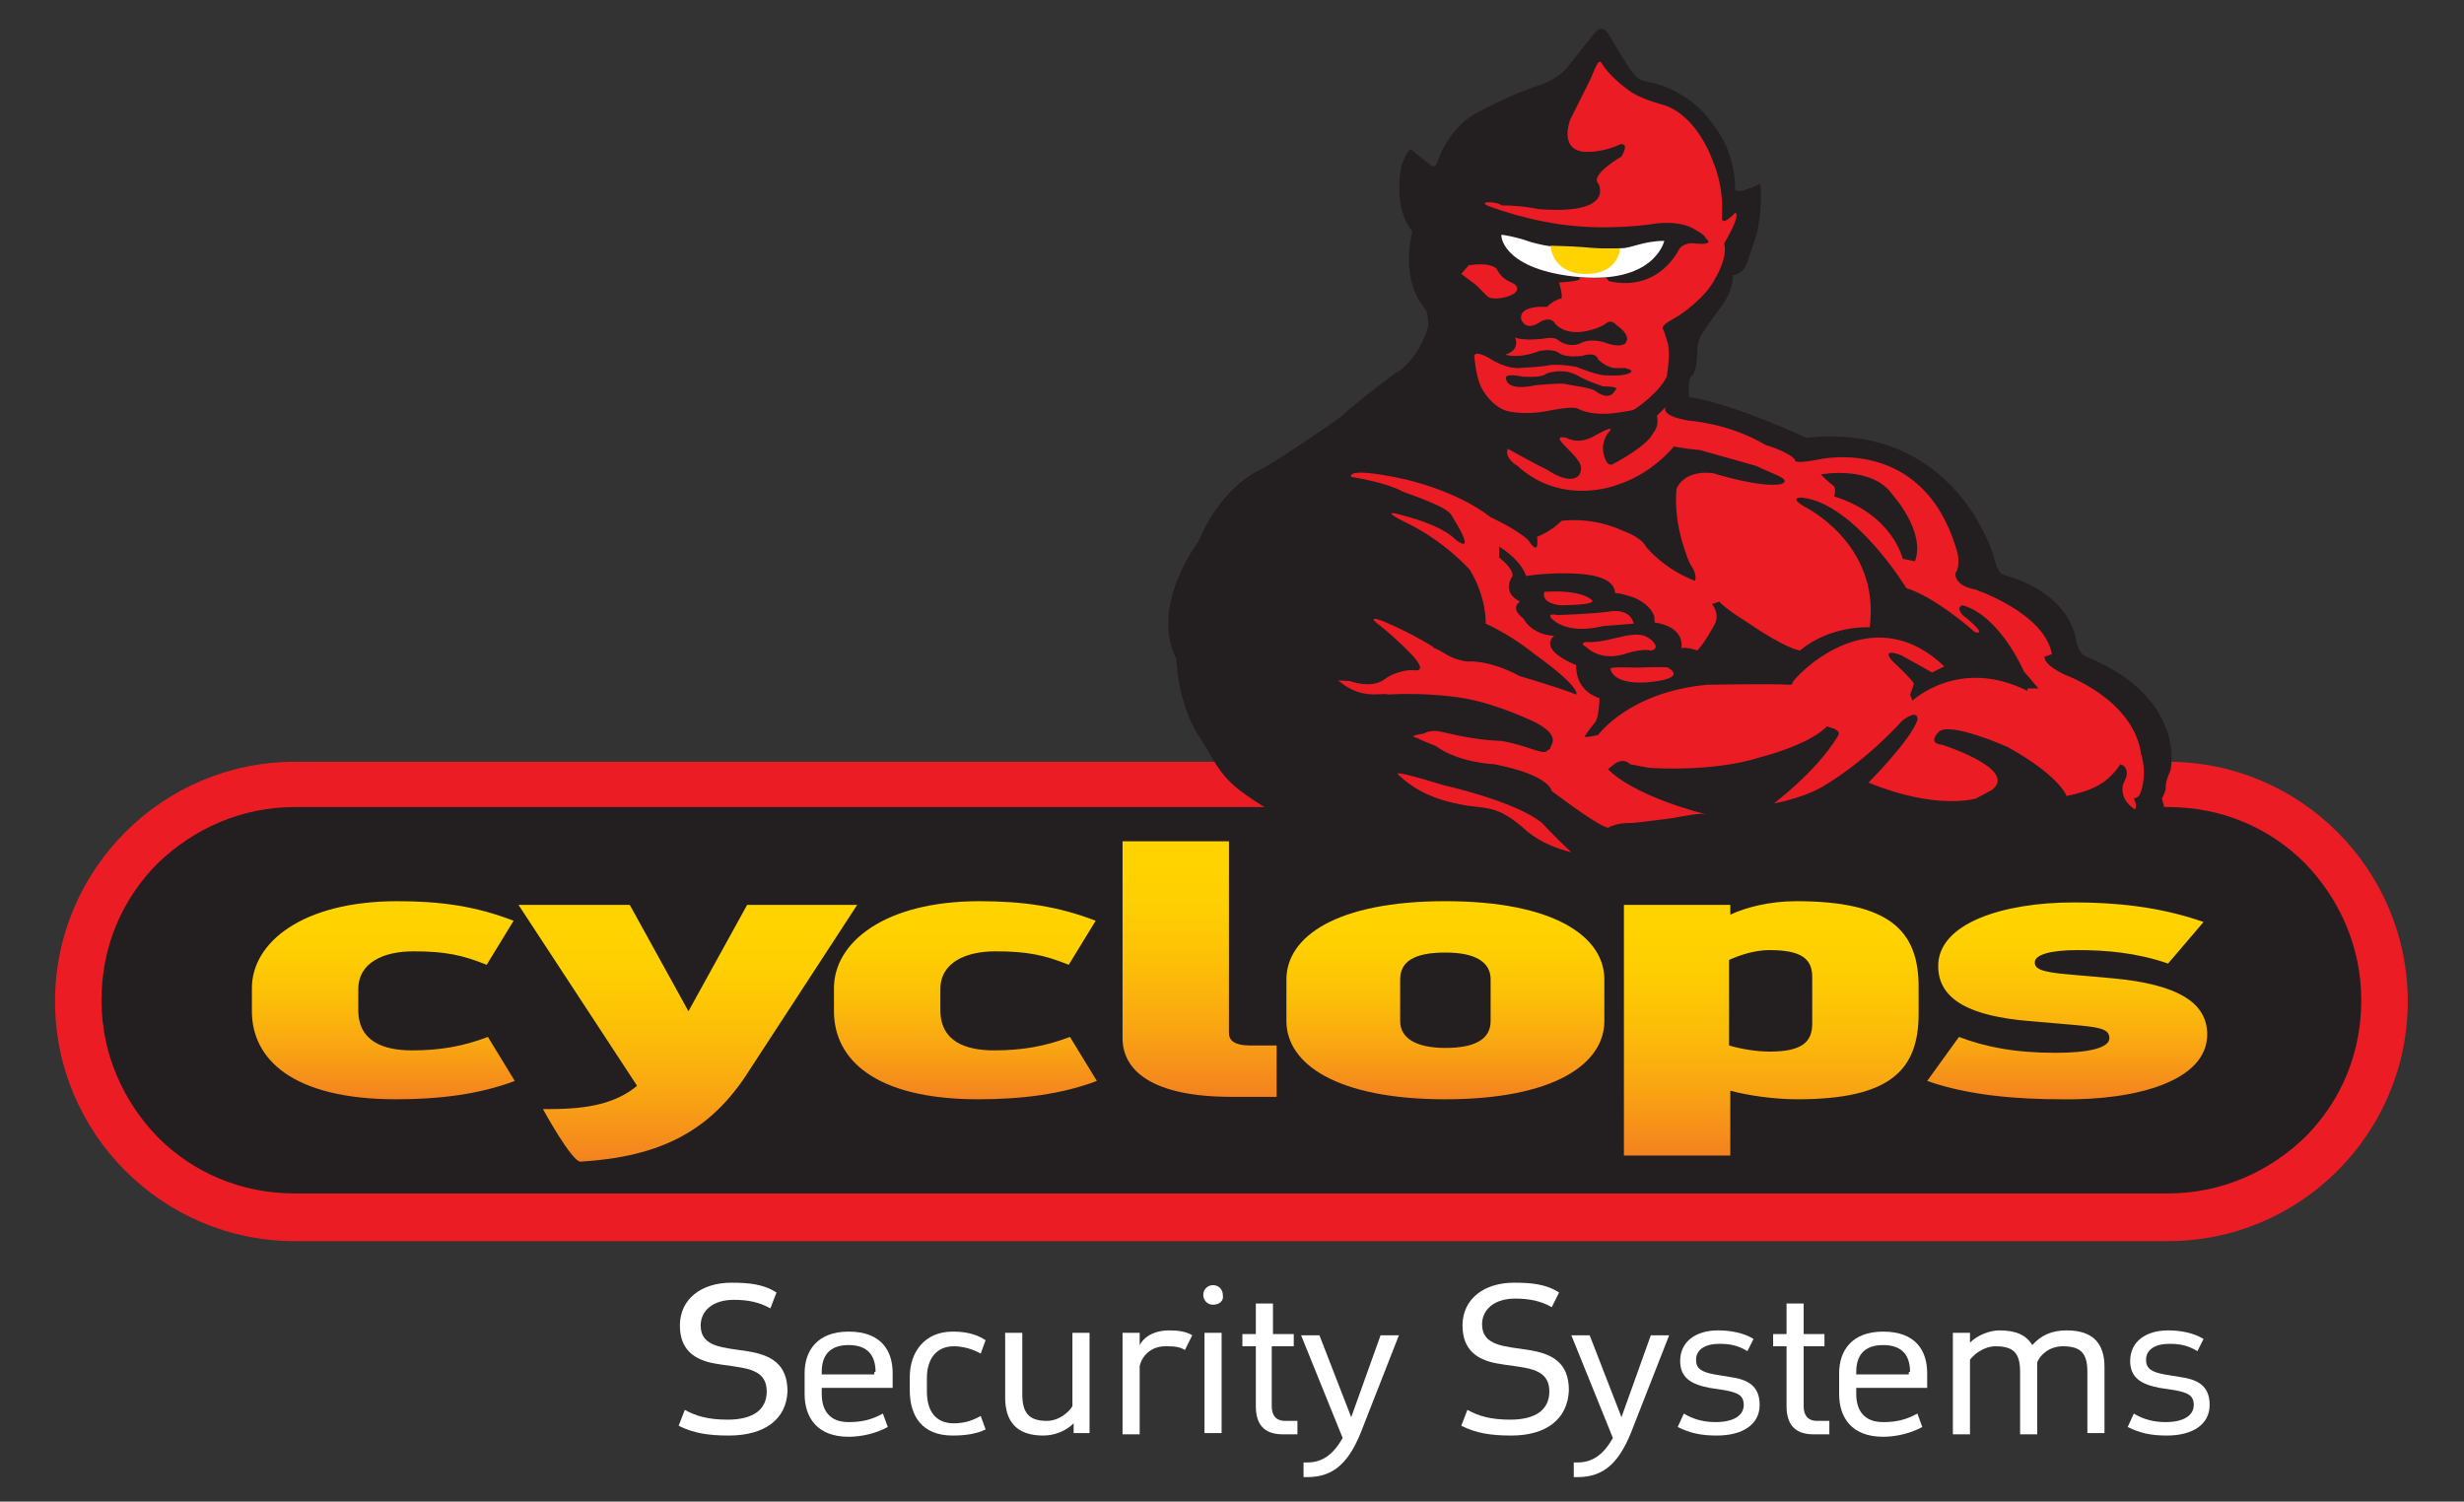 <?xml version="1.0" encoding="utf-8"?>
<!-- Generator: Adobe Illustrator 22.1.0, SVG Export Plug-In . SVG Version: 6.00 Build 0)  -->
<svg version="1.1" id="Слой_1" xmlns="http://www.w3.org/2000/svg" xmlns:xlink="http://www.w3.org/1999/xlink" x="0px" y="0px"
	 viewBox="0 0 201.5 122.8" style="enable-background:new 0 0 201.5 122.8;" xml:space="preserve">
<rect x="0" y="0" width="201.5" height="122.8" fill="#333333" stroke="none"/>
<style type="text/css">
	.st0{fill:#EC1C24;}
	.st1{fill:#231F20;}
	.st2{fill:url(#SVGID_1_);}
	.st3{fill:url(#SVGID_2_);}
	.st4{fill:url(#SVGID_3_);}
	.st5{fill:url(#SVGID_4_);}
	.st6{fill:url(#SVGID_5_);}
	.st7{fill:url(#SVGID_6_);}
	.st8{fill:url(#SVGID_7_);}
	.st9{fill-rule:evenodd;clip-rule:evenodd;fill:#EC1C24;}
	.st10{fill-rule:evenodd;clip-rule:evenodd;fill:#FFFFFF;}
	.st11{fill:#FFD300;}
	.st12{fill:#FFFFFF;}
</style>
<g>
	<path class="st0" d="M24.1,101.5c-10.8,0-19.6-8.8-19.6-19.6l0,0c0-10.8,8.8-19.6,19.6-19.6l0,0h153.2c10.8,0,19.6,8.8,19.6,19.6
		l0,0c0,10.8-8.8,19.6-19.6,19.6l0,0H24.1L24.1,101.5z"/>
	<path class="st1" d="M12.9,70.6c-2.9,2.9-4.6,6.8-4.6,11.2l0,0c0,4.4,1.8,8.3,4.6,11.2l0,0c2.9,2.9,6.8,4.6,11.2,4.6l0,0h153.2
		c4.4,0,8.3-1.8,11.2-4.6l0,0c2.9-2.9,4.6-6.8,4.6-11.2l0,0c0-4.4-1.8-8.3-4.6-11.2l0,0c-2.9-2.9-6.8-4.6-11.2-4.6l0,0H24.1
		C19.7,66,15.8,67.8,12.9,70.6L12.9,70.6z"/>
	<g>
		<linearGradient id="SVGID_1_" gradientUnits="userSpaceOnUse" x1="31.348" y1="73.718" x2="31.348" y2="89.936">
			<stop  offset="8.241760e-02" style="stop-color:#FFD300"/>
			<stop  offset="0.263" style="stop-color:#FECE02"/>
			<stop  offset="0.484" style="stop-color:#FCBF08"/>
			<stop  offset="0.727" style="stop-color:#F9A612"/>
			<stop  offset="0.983" style="stop-color:#F4841F"/>
			<stop  offset="1" style="stop-color:#F48120"/>
		</linearGradient>
		<path class="st2" d="M42.1,88.4l-2.2-3.6c-2.1,0.8-4,1.1-6.2,1.1c-2.3,0-4.4-0.7-4.4-3.3v-1.7c0-2.2,2.1-3.1,4.5-3.1
			c2.6,0,4,0.3,6,1.1l2.2-3.6c-3.1-1.2-6-1.6-9.5-1.6c-7.8,0-11.9,3.4-11.9,7.1v1.9c0,3.9,3.3,7.2,11.8,7.2
			C35.9,89.9,39.2,89.5,42.1,88.4L42.1,88.4z"/>
		<linearGradient id="SVGID_2_" gradientUnits="userSpaceOnUse" x1="56.221" y1="74.02" x2="56.221" y2="95.064">
			<stop  offset="8.241760e-02" style="stop-color:#FFD300"/>
			<stop  offset="0.263" style="stop-color:#FECE02"/>
			<stop  offset="0.484" style="stop-color:#FCBF08"/>
			<stop  offset="0.727" style="stop-color:#F9A612"/>
			<stop  offset="0.983" style="stop-color:#F4841F"/>
			<stop  offset="1" style="stop-color:#F48120"/>
		</linearGradient>
		<path class="st3" d="M70.1,74h-9l-4.8,8.7L51.5,74h-9.1l9.7,14.8c-1.7,1.4-3.9,1.9-7.1,1.9h-0.6c0,0,2.4,4.4,3.1,4.3
			c6.4-0.4,10.6-2.4,13.8-7.5L70.1,74L70.1,74z"/>
		<linearGradient id="SVGID_3_" gradientUnits="userSpaceOnUse" x1="78.951" y1="73.718" x2="78.951" y2="89.936">
			<stop  offset="8.241760e-02" style="stop-color:#FFD300"/>
			<stop  offset="0.263" style="stop-color:#FECE02"/>
			<stop  offset="0.484" style="stop-color:#FCBF08"/>
			<stop  offset="0.727" style="stop-color:#F9A612"/>
			<stop  offset="0.983" style="stop-color:#F4841F"/>
			<stop  offset="1" style="stop-color:#F48120"/>
		</linearGradient>
		<path class="st4" d="M89.7,88.4l-2.2-3.6c-2.1,0.8-4,1.1-6.2,1.1c-2.3,0-4.4-0.7-4.4-3.3v-1.7c0-2.2,2.1-3.1,4.5-3.1
			c2.6,0,4,0.3,6,1.1l2.2-3.6c-3.1-1.2-6-1.6-9.5-1.6c-7.8,0-11.9,3.4-11.9,7.1v1.9c0,3.9,3.3,7.2,11.8,7.2
			C83.5,89.9,86.8,89.5,89.7,88.4L89.7,88.4z"/>
		<linearGradient id="SVGID_4_" gradientUnits="userSpaceOnUse" x1="98.078" y1="68.757" x2="98.078" y2="89.665">
			<stop  offset="8.241760e-02" style="stop-color:#FFD300"/>
			<stop  offset="0.263" style="stop-color:#FECE02"/>
			<stop  offset="0.484" style="stop-color:#FCBF08"/>
			<stop  offset="0.727" style="stop-color:#F9A612"/>
			<stop  offset="0.983" style="stop-color:#F4841F"/>
			<stop  offset="1" style="stop-color:#F48120"/>
		</linearGradient>
		<path class="st5" d="M104.4,89.7v-4.2h-2.2c-1.2,0-1.7-0.4-1.7-1V68.8h-8.7v16.1c0,2.7,2.5,4.8,8.9,4.8H104.4L104.4,89.7z"/>
		<linearGradient id="SVGID_5_" gradientUnits="userSpaceOnUse" x1="118.193" y1="73.718" x2="118.193" y2="89.936">
			<stop  offset="8.241760e-02" style="stop-color:#FFD300"/>
			<stop  offset="0.263" style="stop-color:#FECE02"/>
			<stop  offset="0.484" style="stop-color:#FCBF08"/>
			<stop  offset="0.727" style="stop-color:#F9A612"/>
			<stop  offset="0.983" style="stop-color:#F4841F"/>
			<stop  offset="1" style="stop-color:#F48120"/>
		</linearGradient>
		<path class="st6" d="M131.2,83.5v-3.4c0-3.5-4.1-6.4-13-6.4c-8.9,0-13,2.9-13,6.4v3.4c0,3.5,4.1,6.4,13,6.4
			C127.1,89.9,131.2,87,131.2,83.5L131.2,83.5z M121.9,83.5c0,1.5-1.3,2.2-3.7,2.2s-3.7-0.8-3.7-2.2v-3.4c0-1.5,1.2-2.2,3.7-2.2
			s3.7,0.8,3.7,2.2V83.5L121.9,83.5z"/>
		<linearGradient id="SVGID_6_" gradientUnits="userSpaceOnUse" x1="144.777" y1="73.718" x2="144.777" y2="94.505">
			<stop  offset="8.241760e-02" style="stop-color:#FFD300"/>
			<stop  offset="0.263" style="stop-color:#FECE02"/>
			<stop  offset="0.484" style="stop-color:#FCBF08"/>
			<stop  offset="0.727" style="stop-color:#F9A612"/>
			<stop  offset="0.983" style="stop-color:#F4841F"/>
			<stop  offset="1" style="stop-color:#F48120"/>
		</linearGradient>
		<path class="st7" d="M156.9,82.9v-2.2c0-4.6-2.4-7-10-7c-2.2,0-4.1,0.5-5.4,1.1V74h-8.7v20.5h8.7v-5.3c1.5,0.4,3.6,0.7,5.5,0.7
			C154.6,89.9,156.9,87.5,156.9,82.9L156.9,82.9z M148.2,83.7c0,1.5-0.8,2.3-3.5,2.3c-1,0-2.3-0.2-3.3-0.5v-7
			c0.9-0.4,2.1-0.8,3.3-0.8c2.6,0,3.5,0.7,3.5,2.2V83.7L148.2,83.7z"/>
		<linearGradient id="SVGID_7_" gradientUnits="userSpaceOnUse" x1="168.973" y1="73.745" x2="168.973" y2="89.963">
			<stop  offset="8.241760e-02" style="stop-color:#FFD300"/>
			<stop  offset="0.263" style="stop-color:#FECE02"/>
			<stop  offset="0.484" style="stop-color:#FCBF08"/>
			<stop  offset="0.727" style="stop-color:#F9A612"/>
			<stop  offset="0.983" style="stop-color:#F4841F"/>
			<stop  offset="1" style="stop-color:#F48120"/>
		</linearGradient>
		<path class="st8" d="M180.5,84.6c0-2.5-2.2-4.1-7.8-4.6l-3.4-0.3c-2.5-0.2-2.9-0.5-2.9-1c0-0.6,1.2-1,3.5-1c2.3,0,4.8,0.2,7.4,1.1
			l2.9-3.4c-3.7-1.3-7.4-1.6-10.6-1.6c-5.8,0-11.1,1.7-11.1,5.2c0,2.8,2.7,4.1,7.4,4.5l3.5,0.3c2.2,0.2,3.1,0.3,3.1,1.1
			c0,0.8-1.7,1.2-4.4,1.2c-3.4,0-5.8-0.5-7.9-1.3l-2.6,3.6c3.4,1.2,7.4,1.5,11,1.5C174.7,90,180.5,88.4,180.5,84.6L180.5,84.6z"/>
	</g>
	<g>
		<path class="st1" d="M177.5,63c0,0,1.4-5.9-6.9-9.3c0,0-0.5-0.1-0.8-1.2c0,0-0.2-3.9-6-5.5c0,0-0.4,0-0.8-1.6
			c0,0-3.1-10.9-15.3-9.6c-0.2-0.1-5.8-2.7-9.4-3.3c-0.1,0-0.2-0.1-0.3-0.1c0,0,0.1,0,0.1,0l0-0.8c0-0.8,0.3-0.9,0.3-0.9
			c0.4-0.5,0.4-1.9,0.4-1.9c0-1,0.4-1.5,0.4-1.5c0.6-1,1.7-2.4,1.7-2.4c1-1.6,0.8-2.4,0.8-2.4c1.1-0.1,1.3-1.4,1.3-1.4
			c0.4-1.1,0.7-2.1,0.7-2.1c0.4-2.1,0.3-3.3,0.3-3.3c0-1-0.2-0.6-0.4-0.5c-0.3,0.1-0.5,0.2-1.1,0.4c-0.6,0.1-0.6-0.1-0.6-0.1
			c0-3.3-1.8-5.3-1.8-5.3c-2-3-5.3-3.5-5.3-3.5c-0.9-0.1-1.1-0.6-1.3-0.8c-0.3-0.3-1.9-3-1.9-3c-0.5-0.9-0.9-0.5-1.2-0.2
			c-0.1,0.1-2.3,2.9-2.3,2.9c-0.9,1-2.3,1.4-2.3,1.4c-2.2,0.7-4.8,2.1-4.8,2.1c-2.5,1.2-3.4,4-3.4,4c-0.2,0.8-0.6,0.4-0.6,0.4
			l-0.9-0.7c-0.3-0.2-0.7-0.6-0.7-0.6c-0.4,0.1-0.8,1.4-0.8,1.4c-0.7,3.7,0.9,5.3,0.9,5.3c-1,4.3,1,6.3,1,6.3
			c0.3,0.4,0.3,1.1,0.3,1.5c-0.2,0.7-1,2.9-2.8,3.9c0,0-2.6,1.9-4.5,3.6c0,0-3.4,2.4-6.2,4.1c0,0-3.3,1.2-5.3,6c0,0-4,5.2-1.8,9.6
			c0,0,0.1,3.7,1.9,6.4c1.8,2.8,1.6,3.5,5.8,6c0,0,2.5,3.4,10.7,5.4c0,0,5.6,1.5,11.5,1.2h46.9c0,0,4.8-1.6,4.3-4.7
			c0-0.1,0-0.2,0-0.3l-0.1-0.5c0-0.4-0.1-1-0.4-2.1c0.1-0.2,0.2-0.4,0.3-0.7C177.1,64.2,177.1,63.9,177.5,63z"/>
		<path class="st9" d="M121.6,16.8c0,0,3.5,1.4,7.4,1.7c0,0,2.8,0.3,6.3-0.2c0,0,1.7-0.3,3,0.3c0,0,1.2,0.6,1.2,0.9
			c0,0,0.9,0.6-1,0.4c0,0-0.8-0.1-1.2,0.5c0,0-1.6,3.5-5.7,2.6l-0.3-0.3c-0.6,0.1-1.4,0-2.2,0l0.1,0.1c0,0,0.1,0.2-1.7,0.3
			c0,0,0.3,1,0.2,1.3c0,0-0.6,0.1-1.2,0.7c0,0-2.3-0.2-2.1,1c0,0,0.3,1.1,1.6,0.2c0,0,0.8-0.5,1.2,0.2c0,0,0.7,0.9,2.4,0.6
			c0,0,1.2-0.2,1.8-0.7c0,0,0.4-0.3,0.8,0.2c0,0,1.3,0.8,0.7,1.5c0,0-0.4,0.4-1.7-0.1c0,0-1.2-0.4-2,0.1c0,0-0.9,0.4-1.8-0.3
			c0,0-0.3-0.3-1.2-0.1c0,0-1.6,0.2-2.3-0.1c0,0,0.5,1-0.8,1.4c0,0,1,0.4,2.8-0.3c0,0,0.9-0.2,1.5,0.1c0,0,0.4,0.5,2,0.3
			c0,0,1.1-0.4,1.3,0.3c0,0,0.7,0.7,1.4,0.7l0.8,0c0,0,0.4,0.1,0.5,0.2c0.1,0.1-0.2,0.5-2,0.4c0,0-0.5,0.1-2.5-0.7
			c0,0-1.6-0.3-2.4-0.1c0,0-0.4,0.1-2.3,0.2c0,0-1,0.1-2.4-0.8c0,0-1.5-0.9-1.2,0.1c0,0,0.1,1.5,0.6,2.4c0.5,0.9,1.3,1.6,2,1.8
			c0,0,1.3,0.4,3.4,0c0,0,1.9-0.4,2.4-0.2c0,0,0.9,0.6,2.9,0.4c0,0,1.6-0.2,1.7-0.3c0.1,0,2.1-1.4,2.7-2.7c0,0,0.3-1.6,0.1-2.7
			c0,0-0.3-1-0.4-1.2c0,0-0.2-0.1,0.3-0.5l1-0.6c0,0,2.2-1.4,3-3.1c0,0,1-1.6,0.7-2.8c0,0,1.4-2.3,0.9-2.5c0,0-1.1,1.2-1.1,0.4
			c0,0,0.3-2.3-0.8-4.8c0,0-1.2-3.5-3.9-4.4c0,0-1.6-0.4-2.6-1c0,0-1.7-1.1-2.5-2.4c-0.2-0.3-0.3-0.3-0.9,1.2l-1.7,3.4
			c0,0-0.9,2.3,1,2.6c0,0,1.4,0.2,3.1-0.6c0,0,0.8-0.2,0.1,1c0,0-2.6,1.5-1.9,2.2c0,0,1.5,2.6-4.9,2.1c0,0-1.3-0.3-3-0.3
			C122.5,16.5,120.9,16.4,121.6,16.8z M132.1,31.9c-0.5,1-1.6,0.1-1.6,0.1c-0.3-0.3-2.2-0.5-2.5-0.6c-0.3-0.1-2.4,0.1-2.4,0.1
			c-2.3,0.5-2.4-0.4-2.4-0.4c-0.4-0.7,1.3-0.3,1.3-0.3c1.8,0.1,1.8-0.2,2.1-0.3c1.6-0.4,2.3,0.2,2.4,0.2c0.6,0.4,2.1,0.9,2.1,0.9
			C132.6,31.6,132.1,31.9,132.1,31.9z M126.1,67.3c-2.2-1.8-8.1-3.1-8.1-3.1c-4.2-1.3-3.7-0.9-3.7-0.9c2.1,2.1,4.9,2.4,5.2,2.5
			c2,0.4,2.9-0.1,5.4,2.2c1.1,0.9,2.4,1.4,3.6,1.7C127.1,68.4,126.1,67.3,126.1,67.3z M121.6,24.2c0,0,0.3,0.4,1.5,0.1
			c1.2-0.3,1.2-0.9,0.5-1.2c-0.2-0.1-0.8-0.3-1.2-1.1c0,0-0.4-0.6-2.3-0.3l-0.6,0.7l1.2,0.9L121.6,24.2z M175.1,64.7
			c0.5-1.7,0-3,0-3c-0.6-4.5-6.2-6.5-6.2-6.5c-1.9-0.9-1.7-1.5-1.7-1.5l0.6-0.2c-0.6-3.4-6.3-5.3-6.3-5.3c-1.7-0.3-1.6-1.3-1.6-1.3
			c0.4-0.5,0.2-1.6,0.2-1.6c-2.7-9.9-11.5-7.7-11.5-7.7c-2.1,0.4-1.8,0-1.8,0c-0.6-0.7-2.4-1.2-2.4-1.2c-3-1.8-6.3-2-6.3-2
			c-2.3-0.4-1.9-1-1.9-1.1c-0.1,0.1-0.7,0.7-0.7,0.7c0.2,0.9-0.3,1.4-0.3,1.4c-0.5,1.1-3.2,2.5-3.2,2.5c-0.7,0.5-0.9-1-0.9-1
			c-0.1-1,0.5-1.6,0.5-1.6c0.6-0.7-1.3,0.4-1.3,0.4c-1.3,0.7-2.2,0.1-2.2,0.1c-1.5-0.3,0.5,1.1,0.9,1.8c0.6,0.7,0.1,1.3,0.1,1.3
			c-0.8,0.8-2.6-0.5-2.6-0.5c-0.5-0.2-3.2-1.7-3.2-1.7c-0.3,0.8,0.8,1.4,0.8,1.4c3.6,3.3,8,1.6,8,1.6c3-0.9,4.8-3.2,4.8-3.2
			c0.2,0.1,1.9,0.3,2.1,0.3c1.1,0.3,4.6,1.3,4.6,1.3l1.8,0.8c1.1,0.5,0.2,0.7,0.2,0.7c-1.7,0.3-5.5-0.9-5.5-0.9
			c-2.5-0.3-3,1.3-3,1.3c-0.3,3.1,1.1,6.1,1.1,6.1c0.7,1,0.4,1.4,0.4,1.4c-2.6-1-4-2.8-4-2.8c-0.4-0.8-1.9-1.3-1.9-1.3
			c-2.6-1.2-5-0.8-5-0.8c-0.9,0.9-2,1.3-2,1.3c0.2,1.8-0.7,0.3-0.7,0.3c-0.9-0.9-3.1-1.9-3.1-1.9c-2.8-2.2-7-3.1-7-3.1
			c-5-1.1-4.4-0.2-4.4-0.2c3.1,0.5,4.2,1.2,4.2,1.2c4,1.4,3.9,1.8,4.1,2.1c2.1,3.4,0.2,1.8,0.2,1.8c-1.2-1.2-4.1-1.9-4.1-1.9
			c-2.4-0.7-0.2,0.4,0,0.5c3.2,1.5,5.3,3.9,5.3,3.9c1.4,2.3,1.3,4.4,1.3,4.4c2.2,1,4,2.5,4,2.5c3.9,2.8,3.4,3.3,3.4,3.3
			c-1.5-0.6-4.6-1.5-4.6-1.5c-2.6-1.4-4.3-1.2-4.3-1.2c-1.5-0.2-1.9-0.8-2.7-1.1c0,0-0.1,0-0.1-0.1c-2.1-1.3-4.1-2.1-4.1-2.1
			c-1.6-0.6-0.2,0.4-0.2,0.4c1.5,1.2,2.7,2.5,2.7,2.5c1.2,1.4,0,1.1,0,1.1c-1.4,0-2.3,0.7-2.3,0.7c-1.1,0.9-2.9,0.2-2.9,0.2
			c-1.4-0.1-0.9,0-0.9,0c1.9,1.6,3.5,0.9,4,1.1c3.5-0.2,6.2,0.3,6.2,0.3c2.9,0.5,5.9,2,5.9,2c2.3,1.2,1,2,1.2,2.1
			c-0.5,0.3-0.2,0.5-1.7,0c-1.5-0.5-2.3-0.6-2.3-0.6c-2.6-0.1-4.5-0.7-5.2-0.8c-0.7-0.1-1.2,0.2-1.2,0.2c-1.4,0.2-0.6,0.3-0.4,0.4
			c0.1,0.1,1.4,0.6,1.4,0.6c1.9,1.4,4.8,1.5,4.8,1.5c4.6,0.9,4.7,2.2,4.7,2.2c5.1,3.8,4.7,2.9,4.7,2.9c0.3,0,0.4-0.3,1.9-0.3
			c0.3,0,3.3-0.4,3.3-0.4c2.6-0.5,2.4-0.3,2.7-0.3c-6.4-1.7-8-3.7-8-3.7l0.5-0.4c0.8-0.6,1.3,0,1.3,0c1,0.2,1.6,0.3,1.6,0.3
			c5.7,0.3,8.8-0.8,8.8-0.8c4.6-1.2,5.7-2.6,5.7-2.6l0.6,0.2c0.6,0.3,0.3,0.5,0.3,0.6c-1.9,3.1-5.3,5.5-5.2,5.5c2.6-0.5,4-1.4,4-1.4
			c3.7-2.2,6.5-5.4,6.5-5.4c1.4-1,1.2,0,1.2,0c-0.6,1.7-4,5.1-4,5.1c5.6,2.3,8.8,1.3,8.8,1.3l1.3-0.7c2.2-1.7-4.1-3.7-4.1-3.7
			c-1.2-0.1-0.3-1-0.3-1c0.8-1,5.7,1.2,5.7,1.2c4.3,2.4,4.8,4,4.8,4c2-0.4,2.8-1,2.8-1c0.9-0.5,1.6-1.6,1.6-1.6c0.7,0.2,0.5,1,0.5,1
			l-0.3,0.7c-0.2,1.2,0.7,1.8,1,2c0.1-0.2,0.1-0.5-0.1-0.9C175,65.2,175,64.9,175.1,64.7z M154.8,40.5c0,0,2.7,3,1.8,5.4l-1-0.2
			c0,0-0.8-3.6-5.6-5.1c0,0,0.2-0.7-0.1-0.9c-0.3-0.2-1-0.9-1-0.9S153.1,38,154.8,40.5z M165.8,56.5c-5.6-2.8-9.4,0.8-9.4,0.8
			l-0.2-0.5c0,0,0.3-0.7,0.3-0.9c0-0.2-1.8-1.9-1.8-1.9c-0.9-1.1,0.8-0.4,0.8-0.4c1.1,0.6,2.5,1.4,2.5,1.4l1-0.5
			c-6.2-5.9-12.4,1.1-12.4,1.3c0,0.2-0.2,0.2-0.2,0.2c-1.8-0.1-6.8,0-6.8,0c-6.4,0.6-8.9,4.1-8.9,4.1s-1.2,0.3-1.1,0.1
			c0.1-0.2,0.9-1.2,0.9-1.2c0.3-0.7,0.3-1.9,0.3-1.9c-2.1-0.7-1.9-2.7-1.9-2.7c-3.3-1.4-1.8-2.4-1.8-2.4c-1.9-0.1-2.5-1.4-2.5-1.4
			c-1.2-0.9-0.3-1.4-0.3-1.4c-1.6-0.8-0.6-2.1-0.6-2.1c0-0.7-1.1-1.5-1.1-1.5v-0.9c1.9,1.2,2.2,2.4,2.2,2.4c2.1-0.3,3.8-0.2,3.8-0.2
			c3.7,0.1,3.4,1.5,3.5,1.6c0.5,0,1.6,0.4,1.6,0.4c1.5,0.7,1.6,1.6,1.6,1.6l0,0.4c2.6,0.4,2.2,2.1,2.2,2.1c0.5-0.1,1.3,0.2,1.3,0.2
			c0.6-0.6,1.4-2.1,1.4-2.1c0.5-0.9-0.2-1.7-0.2-1.7l0.6-0.2c0.5,0.6,2.3,1.7,2.3,1.7c3.2,2.2,4.3,2.3,4.3,2.3
			c2.5-2.1,5.7-1.9,5.7-1.9c0.9-6.9-5.4-9.9-5.4-9.9c-1.3-0.8-0.1-0.7-0.1-0.7c4.3,0.5,8.5,7.4,8.5,7.4c2.3,0.7,5.4,3.4,5.6,3.6
			c1.2,0.3-1-1.4-1-1.4c-0.6-0.7,0-0.8,0-0.8c3.1,0.9,5,5.4,5,5.4l1.2,1.4H165.8z M136.4,54.6c-0.1-0.1-2.5,0-2.6,0
			c-0.2,0-2.2-0.1-2.1,0.1c0,0,0.1,1.3,3,1.1C134.6,55.8,138.1,55.6,136.4,54.6z M130.2,49.1c0,0-0.7-0.9-3.9-0.7
			c0,0-0.4,0.9,1.3,1.1C127.6,49.5,130.5,49.5,130.2,49.1z M133.6,51c-0.3-1.3-1.9-1-1.9-1c-1.2,0.2-4.3,0.3-4.3,0.3
			c-1-0.2-0.5,0.3-0.5,0.3c1.5,1.4,4.1,0.6,4.2,0.6C132.5,51.1,133.6,51,133.6,51z M132.8,53.5c0,0,1.4-0.5,2.2-0.3
			c0,0,0.9-0.1,0-0.9c-0.2-0.1-0.6-0.7-2.5-0.2c-0.2,0-1.7,0.5-2.8,0.4c0,0-0.6,0.1,0,0.4C129.7,52.9,130.8,54.1,132.8,53.5z"/>
		<path class="st10" d="M122.8,19.2c0,0,1,0.1,2.4,0.6c1.9,0.5,1.7,0.3,3.4,0.4c1.1,0.1,2.3,0.2,4,0.1c0.8,0,1.8-0.6,3.5-0.6
			c0,0-0.8,3.7-7.5,2.9C122.7,21.9,122.7,19.1,122.8,19.2z"/>
		<path class="st11" d="M126.8,20.1c0,0,0.1,2.2,2.7,2.3c2.9,0.1,3-2.1,3-2.1c0,0-1.1,0.1-3.2-0.1C127.7,20.1,126.8,20.1,126.8,20.1
			z"/>
	</g>
	<path class="st12" d="M59.6,117.4c-1.7,0-2.9-0.2-4.1-0.8l0.5-1.3c0.9,0.5,1.9,0.8,3.5,0.8c2.2,0,3.2-0.9,3.2-2.3
		c0-2.1-2.2-1.9-4.3-2.3c-1.6-0.3-2.8-1.1-2.8-3.1c0-2.2,1.8-3.5,4.2-3.5c1.4,0,2.6,0.1,3.7,0.8L63,107c-0.9-0.5-1.8-0.7-3-0.7
		c-1.7,0-2.7,0.9-2.7,2.1c0,1.8,1.9,1.8,3.8,2.1c1.9,0.3,3.3,1,3.3,3.3C64.3,116.1,62.5,117.4,59.6,117.4z"/>
	<path class="st12" d="M67.2,113.5v0.5c0,1.3,0.6,2.3,2.2,2.3c1.1,0,1.9-0.2,2.8-0.7l0.4,1.1c-0.9,0.5-2.1,0.8-3.2,0.8
		c-2.6,0-3.6-1.6-3.6-3.5v-1.7c0-1.8,1-3.4,3.6-3.4c2.7,0,3.6,1.6,3.6,3.4v1.2H67.2z M71.6,112.2c0-1.3-0.6-2.2-2.2-2.2
		c-1.6,0-2.2,0.9-2.2,2.2v0.2h4.3V112.2z"/>
	<path class="st12" d="M77.9,117.4c-2.5,0-3.5-1.6-3.5-3.7v-1.1c0-2,1.2-3.7,3.5-3.7c0.8,0,1.8,0.1,2.7,0.7l-0.4,1.1
		c-0.7-0.4-1.5-0.6-2.2-0.6c-1.4,0-2.2,1-2.2,2.6v1.1c0,1.7,0.8,2.6,2.2,2.6c0.8,0,1.5-0.2,2.2-0.6l0.4,1.1
		C79.8,117.3,78.8,117.4,77.9,117.4z"/>
	<path class="st12" d="M87.8,117.3v-0.9c-0.6,0.6-1.5,1-2.5,1c-2.2,0-3.1-1.2-3.1-3.1V109h1.4v5c0,1.5,0.5,2.2,2,2.2
		c1,0,1.8-0.7,2.1-1.2v-6h1.4v8.2H87.8z"/>
	<path class="st12" d="M96.9,110.4c-0.5-0.3-1-0.3-1.6-0.3c-1.2,0-1.9,0.8-2.1,1.6v5.6h-1.4V109h1.4v1c0.5-0.9,1.5-1.2,2.4-1.2
		c0.8,0,1.4,0.1,1.9,0.4L96.9,110.4z"/>
	<path class="st12" d="M99.2,106.7c-0.5,0-0.8-0.4-0.8-0.8c0-0.5,0.4-0.8,0.8-0.8c0.5,0,0.8,0.4,0.8,0.8
		C100.1,106.4,99.7,106.7,99.2,106.7z M98.5,117.3V109h1.4v8.2H98.5z"/>
	<path class="st12" d="M104.9,117.3c-1.6,0-2.2-0.9-2.2-2.3v-4.9h-1.1v-1h1.1v-2.5h1.4v2.5h1.7v1H104v4.9c0,0.7,0.3,1.2,1.1,1.2h1
		v1.1H104.9z"/>
	<path class="st12" d="M111.5,116.6c-1.1,3-2.4,4.2-4.6,4.2h-0.3v-1.2h0.3c1.2,0,2.1-0.6,2.9-2l-3.4-8.4h1.5l2.6,6.7l2.4-6.7h1.5
		L111.5,116.6z"/>
	<path class="st12" d="M123.6,117.4c-1.7,0-2.9-0.2-4.1-0.8l0.5-1.3c0.9,0.5,1.9,0.8,3.5,0.8c2.2,0,3.2-0.9,3.2-2.3
		c0-2.1-2.2-1.9-4.3-2.3c-1.6-0.3-2.8-1.1-2.8-3.1c0-2.2,1.8-3.5,4.2-3.5c1.4,0,2.6,0.1,3.7,0.8l-0.6,1.2c-0.9-0.5-1.8-0.7-3-0.7
		c-1.7,0-2.7,0.9-2.7,2.1c0,1.8,1.9,1.8,3.8,2.1c1.9,0.3,3.3,1,3.3,3.3C128.2,116.1,126.4,117.4,123.6,117.4z"/>
	<path class="st12" d="M133.6,116.6c-1.1,3-2.4,4.2-4.6,4.2h-0.3v-1.2h0.3c1.2,0,2.1-0.6,2.9-2l-3.4-8.4h1.5l2.6,6.7l2.4-6.7h1.5
		L133.6,116.6z"/>
	<path class="st12" d="M140.4,117.4c-1.3,0-2.2-0.2-3.2-0.7l0.5-1.1c0.8,0.5,1.7,0.7,2.6,0.7c1.4,0,2.3-0.5,2.3-1.4
		c0-0.8-0.5-1-1.5-1.2l-1.3-0.2c-1.6-0.3-2.4-0.9-2.4-2.2c0-1.6,1.3-2.5,3.1-2.5c1,0,2.1,0.2,2.9,0.7l-0.5,1
		c-0.8-0.5-1.5-0.6-2.3-0.6c-1.2,0-1.9,0.5-1.9,1.3c0,0.7,0.4,1,1.5,1.2l1.2,0.2c1.5,0.2,2.5,0.7,2.5,2.3
		C143.9,116.5,142.5,117.4,140.4,117.4z"/>
	<path class="st12" d="M148.3,117.3c-1.6,0-2.2-0.9-2.2-2.3v-4.9h-1.1v-1h1.1v-2.5h1.4v2.5h1.7v1h-1.7v4.9c0,0.7,0.3,1.2,1.1,1.2h1
		v1.1H148.3z"/>
	<path class="st12" d="M151.8,113.5v0.5c0,1.3,0.6,2.3,2.2,2.3c1.1,0,1.9-0.2,2.8-0.7l0.4,1.1c-0.9,0.5-2.1,0.8-3.2,0.8
		c-2.6,0-3.6-1.6-3.6-3.5v-1.7c0-1.8,1-3.4,3.6-3.4c2.7,0,3.6,1.6,3.6,3.4v1.2H151.8z M156.2,112.2c0-1.3-0.6-2.2-2.2-2.2
		c-1.6,0-2.2,0.9-2.2,2.2v0.2h4.3V112.2z"/>
	<path class="st12" d="M170.7,117.3v-5.1c0-1.5-0.5-2.1-2-2.1c-1.2,0-1.9,0.8-2.1,1.3v5.9h-1.4v-5.1c0-1.5-0.5-2.1-2-2.1
		c-1,0-1.8,0.7-2.1,1.1v6.1h-1.4V109h1.4v0.8c0.6-0.6,1.6-1,2.4-1c1.4,0,2.2,0.4,2.7,1.2c0.7-0.8,1.6-1.2,2.8-1.2
		c2.2,0,3.1,1.1,3.1,3v5.4H170.7z"/>
	<path class="st12" d="M177.2,117.4c-1.3,0-2.2-0.2-3.2-0.7l0.5-1.1c0.8,0.5,1.7,0.7,2.6,0.7c1.4,0,2.3-0.5,2.3-1.4
		c0-0.8-0.5-1-1.5-1.2l-1.3-0.2c-1.6-0.3-2.4-0.9-2.4-2.2c0-1.6,1.3-2.5,3.1-2.5c1,0,2.1,0.2,2.9,0.7l-0.5,1
		c-0.8-0.5-1.5-0.6-2.3-0.6c-1.2,0-1.9,0.5-1.9,1.3c0,0.7,0.4,1,1.5,1.2l1.2,0.2c1.5,0.2,2.5,0.7,2.5,2.3
		C180.7,116.5,179.3,117.4,177.2,117.4z"/>
</g>
</svg>
